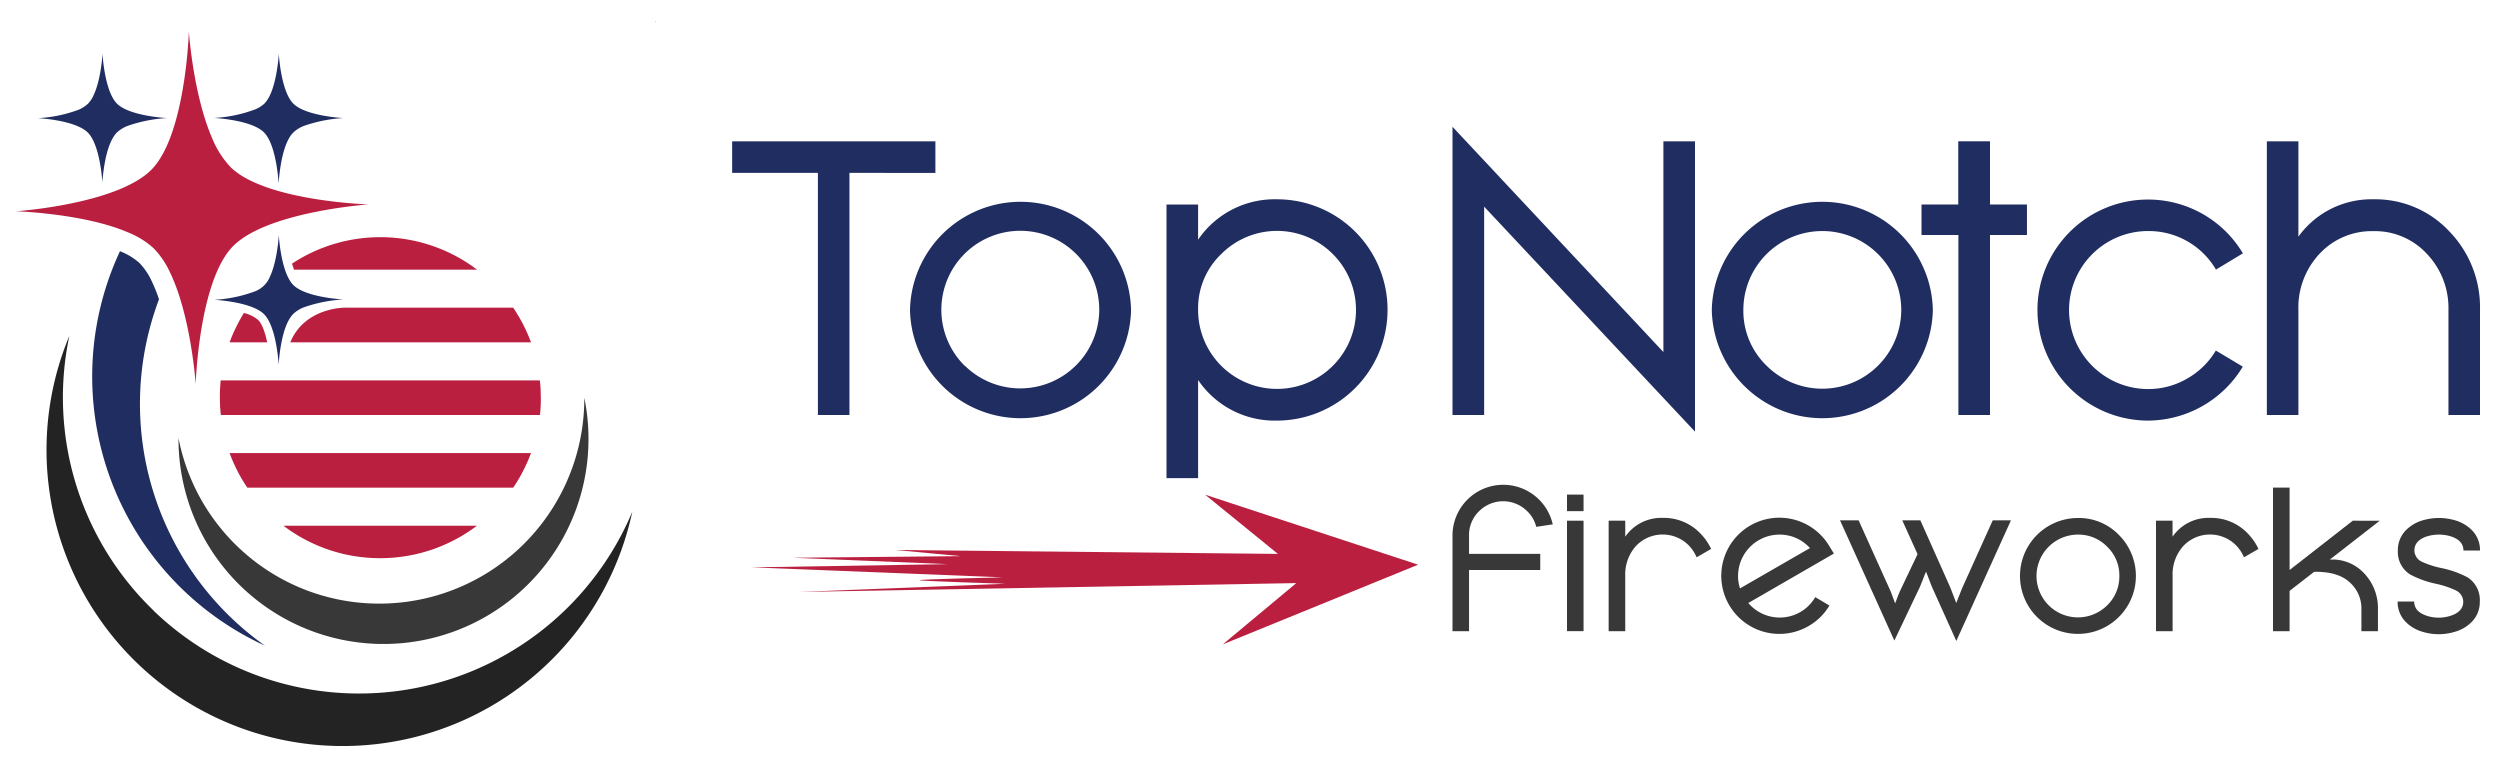<svg id="Your_Dad_s_Fireworks" data-name="Your Dad’s Fireworks" xmlns="http://www.w3.org/2000/svg" viewBox="0 0 500 152.67"><defs><style>.cls-1{fill:#202d61;}.cls-2{fill:#383838;}.cls-3{fill:#bb1f40;}.cls-4{fill:#232323;}</style></defs><path class="cls-1" d="M55.75,36.51c0-.09.31-6,2.14-9a5.18,5.18,0,0,1,.76-1,6.52,6.52,0,0,1,2.16-1.34,29,29,0,0,1,7.85-1.56h0c-.09,0-7.51-.39-10-2.89s-2.9-9.93-2.9-10h0c0,.08-.27,5.08-1.74,8.26a6.26,6.26,0,0,1-1.16,1.76A6.23,6.23,0,0,1,51,21.89a27.42,27.42,0,0,1-8.19,1.7h0c.1,0,7.52.39,10,2.9s2.89,9.92,2.9,10Z"/><path class="cls-1" d="M55.75,72.79c0-.09.31-6,2.14-9a5.18,5.18,0,0,1,.76-1,6.52,6.52,0,0,1,2.16-1.34,29,29,0,0,1,7.85-1.56h0c-.09,0-7.51-.39-10-2.89s-2.9-9.93-2.9-10h0c0,.08-.27,5.08-1.74,8.26a5.25,5.25,0,0,1-3,3,27.42,27.42,0,0,1-8.19,1.7h0c.1,0,7.52.39,10,2.9s2.89,9.92,2.9,10Z"/><path class="cls-1" d="M20.48,36.51c0-.09.31-6,2.14-9a5.14,5.14,0,0,1,.75-1,6.68,6.68,0,0,1,2.17-1.34,29,29,0,0,1,7.85-1.56h0c-.09,0-7.51-.39-10-2.89s-2.89-9.93-2.89-10h0c0,.08-.27,5.08-1.75,8.26a6,6,0,0,1-1.15,1.76,6.37,6.37,0,0,1-1.83,1.19,27.47,27.47,0,0,1-8.19,1.7h0c.1,0,7.51.39,10,2.9s2.89,9.92,2.9,10Z"/><path class="cls-1" d="M169.89,34.58V83h-6.31V34.58H146.43V28.26h40.65v6.32Z"/><path class="cls-1" d="M182,62a22.11,22.11,0,0,1,44.21,0A22.11,22.11,0,0,1,182,62Zm11,11.17A15.8,15.8,0,0,0,219.85,62,15.79,15.79,0,1,0,192.9,73.12Z"/><path class="cls-1" d="M239.62,47.94a18.5,18.5,0,0,1,15.77-8.08A22.09,22.09,0,0,1,277.51,62a22.16,22.16,0,0,1-22.12,22.12A18.49,18.49,0,0,1,239.62,76V95.63H233.3V40.9h6.32Zm0,14.05a15.79,15.79,0,1,0,26.94-11.18,15.75,15.75,0,0,0-22.31,0,15,15,0,0,0-4.63,11.1Z"/><path class="cls-1" d="M290.5,83V25.36l42.18,45.05V28.26H339V86.33l-42.17-45V83Z"/><path class="cls-1" d="M342.36,62a22.11,22.11,0,0,1,44.21,0,22.11,22.11,0,0,1-44.21,0ZM353.3,73.12A15.79,15.79,0,0,0,380.25,62a15.79,15.79,0,0,0-31.58,0A15.24,15.24,0,0,0,353.3,73.12Z"/><path class="cls-1" d="M398,28.26V40.9h7.39V47H398V83h-6.32V47H384.3V40.9h7.35V28.26Z"/><path class="cls-1" d="M437.39,48.21a15.56,15.56,0,0,0-7.81-2A15.81,15.81,0,0,0,413.81,62a15.83,15.83,0,0,0,15.77,15.81,15.39,15.39,0,0,0,7.81-2.07,15.69,15.69,0,0,0,5.78-5.63l5.39,3.22a22.25,22.25,0,0,1-19,10.79A22.16,22.16,0,0,1,407.49,62a22.09,22.09,0,0,1,22.09-22.09,22.07,22.07,0,0,1,19,10.76l-5.39,3.25A15.54,15.54,0,0,0,437.39,48.21Z"/><path class="cls-1" d="M459.68,47.33a18,18,0,0,1,15-7.47,20.24,20.24,0,0,1,15.16,6.39A21.84,21.84,0,0,1,496,62V83h-6.31V62a15.68,15.68,0,0,0-4.37-11.29,14.1,14.1,0,0,0-10.64-4.48A14.26,14.26,0,0,0,464,50.66,15.71,15.71,0,0,0,459.68,62V83h-6.31V28.26h6.31Z"/><rect class="cls-2" x="313.4" y="98.92" width="3.31" height="3.31"/><path class="cls-2" d="M295.8,102.26a6.81,6.81,0,0,1,9.66,0,6.52,6.52,0,0,1,1.79,3.11l3.3-.5a10.15,10.15,0,0,0-20.05,2.21v19.16h3.31V114h14.24v-3.22H293.81v-3.67A6.57,6.57,0,0,1,295.8,102.26Z"/><rect class="cls-2" x="313.4" y="104.14" width="3.31" height="22.09"/><path class="cls-2" d="M332.54,103.58a8.72,8.72,0,0,0-7.49,3.76v-3.2h-3.32v22.1h3.32V115.17a8.48,8.48,0,0,1,2.17-6,7.35,7.35,0,0,1,10.62,0,7.86,7.86,0,0,1,1.49,2.29l2.89-1.67a10.72,10.72,0,0,0-1.93-2.87A10.07,10.07,0,0,0,332.54,103.58Z"/><path class="cls-2" d="M365.88,109.25a11.62,11.62,0,1,0-4.24,16,11.38,11.38,0,0,0,4.24-4.14l-2.83-1.69a8.17,8.17,0,0,1-3,3,8.26,8.26,0,0,1-9.95-1.34c-.16-.16-.3-.32-.44-.48l17.12-9.89ZM348,117.68a8,8,0,0,1-.39-2.49,8.3,8.3,0,0,1,8.28-8.27A8.22,8.22,0,0,1,360,108a8.94,8.94,0,0,1,2,1.61Z"/><path class="cls-2" d="M392.44,117.6c-.14.3-.53,1.31-1.19,3l-1.18-3.08q-1-2.25-3-6.73l-3-6.73h-3.62l3.06,6.77-3.54,7.44c-.11.21-.42,1-.94,2.41l-.89-2.39-3.21-7.11q-2.14-4.74-3.21-7.12H368l10.87,24.05,5.1-10.71c.13-.29.34-.81.62-1.54s.48-1.24.62-1.53c.14.32.35.88.65,1.69s.51,1.34.66,1.66q.78,1.75,2.37,5.25t2.37,5.26l10.93-24.13h-3.64Z"/><path class="cls-2" d="M415.57,103.6a11.59,11.59,0,1,0,8.22,3.4A11.13,11.13,0,0,0,415.57,103.6Zm5.87,17.46a8.29,8.29,0,0,1-14.14-5.87,8.3,8.3,0,0,1,8.27-8.27,8,8,0,0,1,5.87,2.43,7.9,7.9,0,0,1,2.43,5.84A8,8,0,0,1,421.44,121.06Z"/><path class="cls-2" d="M442,103.58a8.7,8.7,0,0,0-7.49,3.76v-3.2H431.2v22.1h3.32V115.17a8.48,8.48,0,0,1,2.17-6,7.35,7.35,0,0,1,10.62,0,7.86,7.86,0,0,1,1.49,2.29l2.89-1.67a11,11,0,0,0-1.93-2.87A10.07,10.07,0,0,0,442,103.58Z"/><path class="cls-2" d="M470.55,104.14,457.92,114V97.52H454.6v28.72h3.32v-8.07l4.9-3.8q4.94-.11,7.35,2.31a6.94,6.94,0,0,1,2.11,5.08v4.48h3.31v-4.48a10.1,10.1,0,0,0-3.07-7.41,8.62,8.62,0,0,0-6.57-2.43l10-7.78Z"/><path class="cls-2" d="M493.55,115.49a19.62,19.62,0,0,0-5.38-1.9,18.16,18.16,0,0,1-3.64-1.17,2.56,2.56,0,0,1-1.65-2.31c0-1.39.9-2.36,2.69-2.89a8.29,8.29,0,0,1,4.42,0c1.8.53,2.7,1.5,2.7,2.89H496a5.65,5.65,0,0,0-1.47-3.92,7.79,7.79,0,0,0-3.59-2.15,11.53,11.53,0,0,0-6.31,0,7.79,7.79,0,0,0-3.59,2.15,5.65,5.65,0,0,0-1.47,3.92,5.32,5.32,0,0,0,2.45,4.78,19.55,19.55,0,0,0,5.38,1.91A18.53,18.53,0,0,1,491,118a2.6,2.6,0,0,1,1.65,2.31c0,1.4-.9,2.36-2.7,2.9a7.79,7.79,0,0,1-4.42,0c-1.79-.54-2.69-1.5-2.69-2.9h-3.31a5.63,5.63,0,0,0,1.47,3.92,7.63,7.63,0,0,0,3.59,2.15,11,11,0,0,0,6.31,0,7.63,7.63,0,0,0,3.59-2.15,5.63,5.63,0,0,0,1.47-3.92A5.37,5.37,0,0,0,493.55,115.49Z"/><path class="cls-3" d="M159.76,118.39l99.5-1.77-14.7,12.25,39.06-15.93-42.6-14,14.56,11.84L179.09,110l13.09,1.23-33.7.32,31.08,1.28-39.26.64,50.25,2s-16.88.38-16.68.57,17.2.71,17.2.71Z"/><polygon class="cls-1" points="131.18 4.24 131.1 4.24 131.18 4.46 131.18 4.24"/><path class="cls-4" d="M30.76,122.15a59.18,59.18,0,0,1-16.88-55,59.23,59.23,0,1,0,112.58,35.19,59.25,59.25,0,0,1-95.7,19.84Z"/><path class="cls-2" d="M61.32,118.06A40.92,40.92,0,0,1,35.7,87.61a41,41,0,1,0,81.16-8.07,41,41,0,0,1-55.54,38.52Z"/><path class="cls-1" d="M27.87,52.58a12.92,12.92,0,0,0-3.67-2.26L24,50.23a59.24,59.24,0,0,0,29,78.91,59.29,59.29,0,0,1-21.2-69.28,30.37,30.37,0,0,0-1.41-3.52A12.93,12.93,0,0,0,27.87,52.58Z"/><path class="cls-3" d="M73.72,40.88c-.23,0-16.29-.53-24.75-5.36a14,14,0,0,1-2.76-2,18.4,18.4,0,0,1-3.76-5.84c-3.77-8.61-4.67-21.16-4.68-21.36h0c0,.26-.67,20.53-7.38,27.51S3.45,42.24,3.19,42.26h0c.22,0,13.9.45,22.66,4.32a16.63,16.63,0,0,1,4.85,3.05,17.2,17.2,0,0,1,3.35,4.95c4.12,8.61,5.08,22,5.09,22.26h0c0-.27.67-20.54,7.38-27.51s26.94-8.43,27.2-8.45h0Z"/><path class="cls-3" d="M95.41,53.93a32.09,32.09,0,0,0-37-1.21c.12.43.26.83.4,1.21Z"/><path class="cls-3" d="M58.06,68.46H106.2a32.33,32.33,0,0,0-3.56-6.92H68.81S60.9,61.54,58.06,68.46Z"/><path class="cls-3" d="M48.79,62.59a32.57,32.57,0,0,0-2.87,5.87h7.52c-.4-1.88-1-3.66-1.81-4.47A7.08,7.08,0,0,0,48.79,62.59Z"/><path class="cls-3" d="M108.14,78.56c0-.84-.08-1.67-.17-2.48H44.14A31.06,31.06,0,0,0,44,80.52c0,.83.08,1.66.17,2.48H108A31.17,31.17,0,0,0,108.14,78.56Z"/><path class="cls-3" d="M49.47,97.54h53.17a32.41,32.41,0,0,0,3.56-6.93H45.92A31.7,31.7,0,0,0,49.47,97.54Z"/><path class="cls-3" d="M77,111.62a32,32,0,0,0,18.38-6.47H56.7A31.91,31.91,0,0,0,77,111.62Z"/></svg>